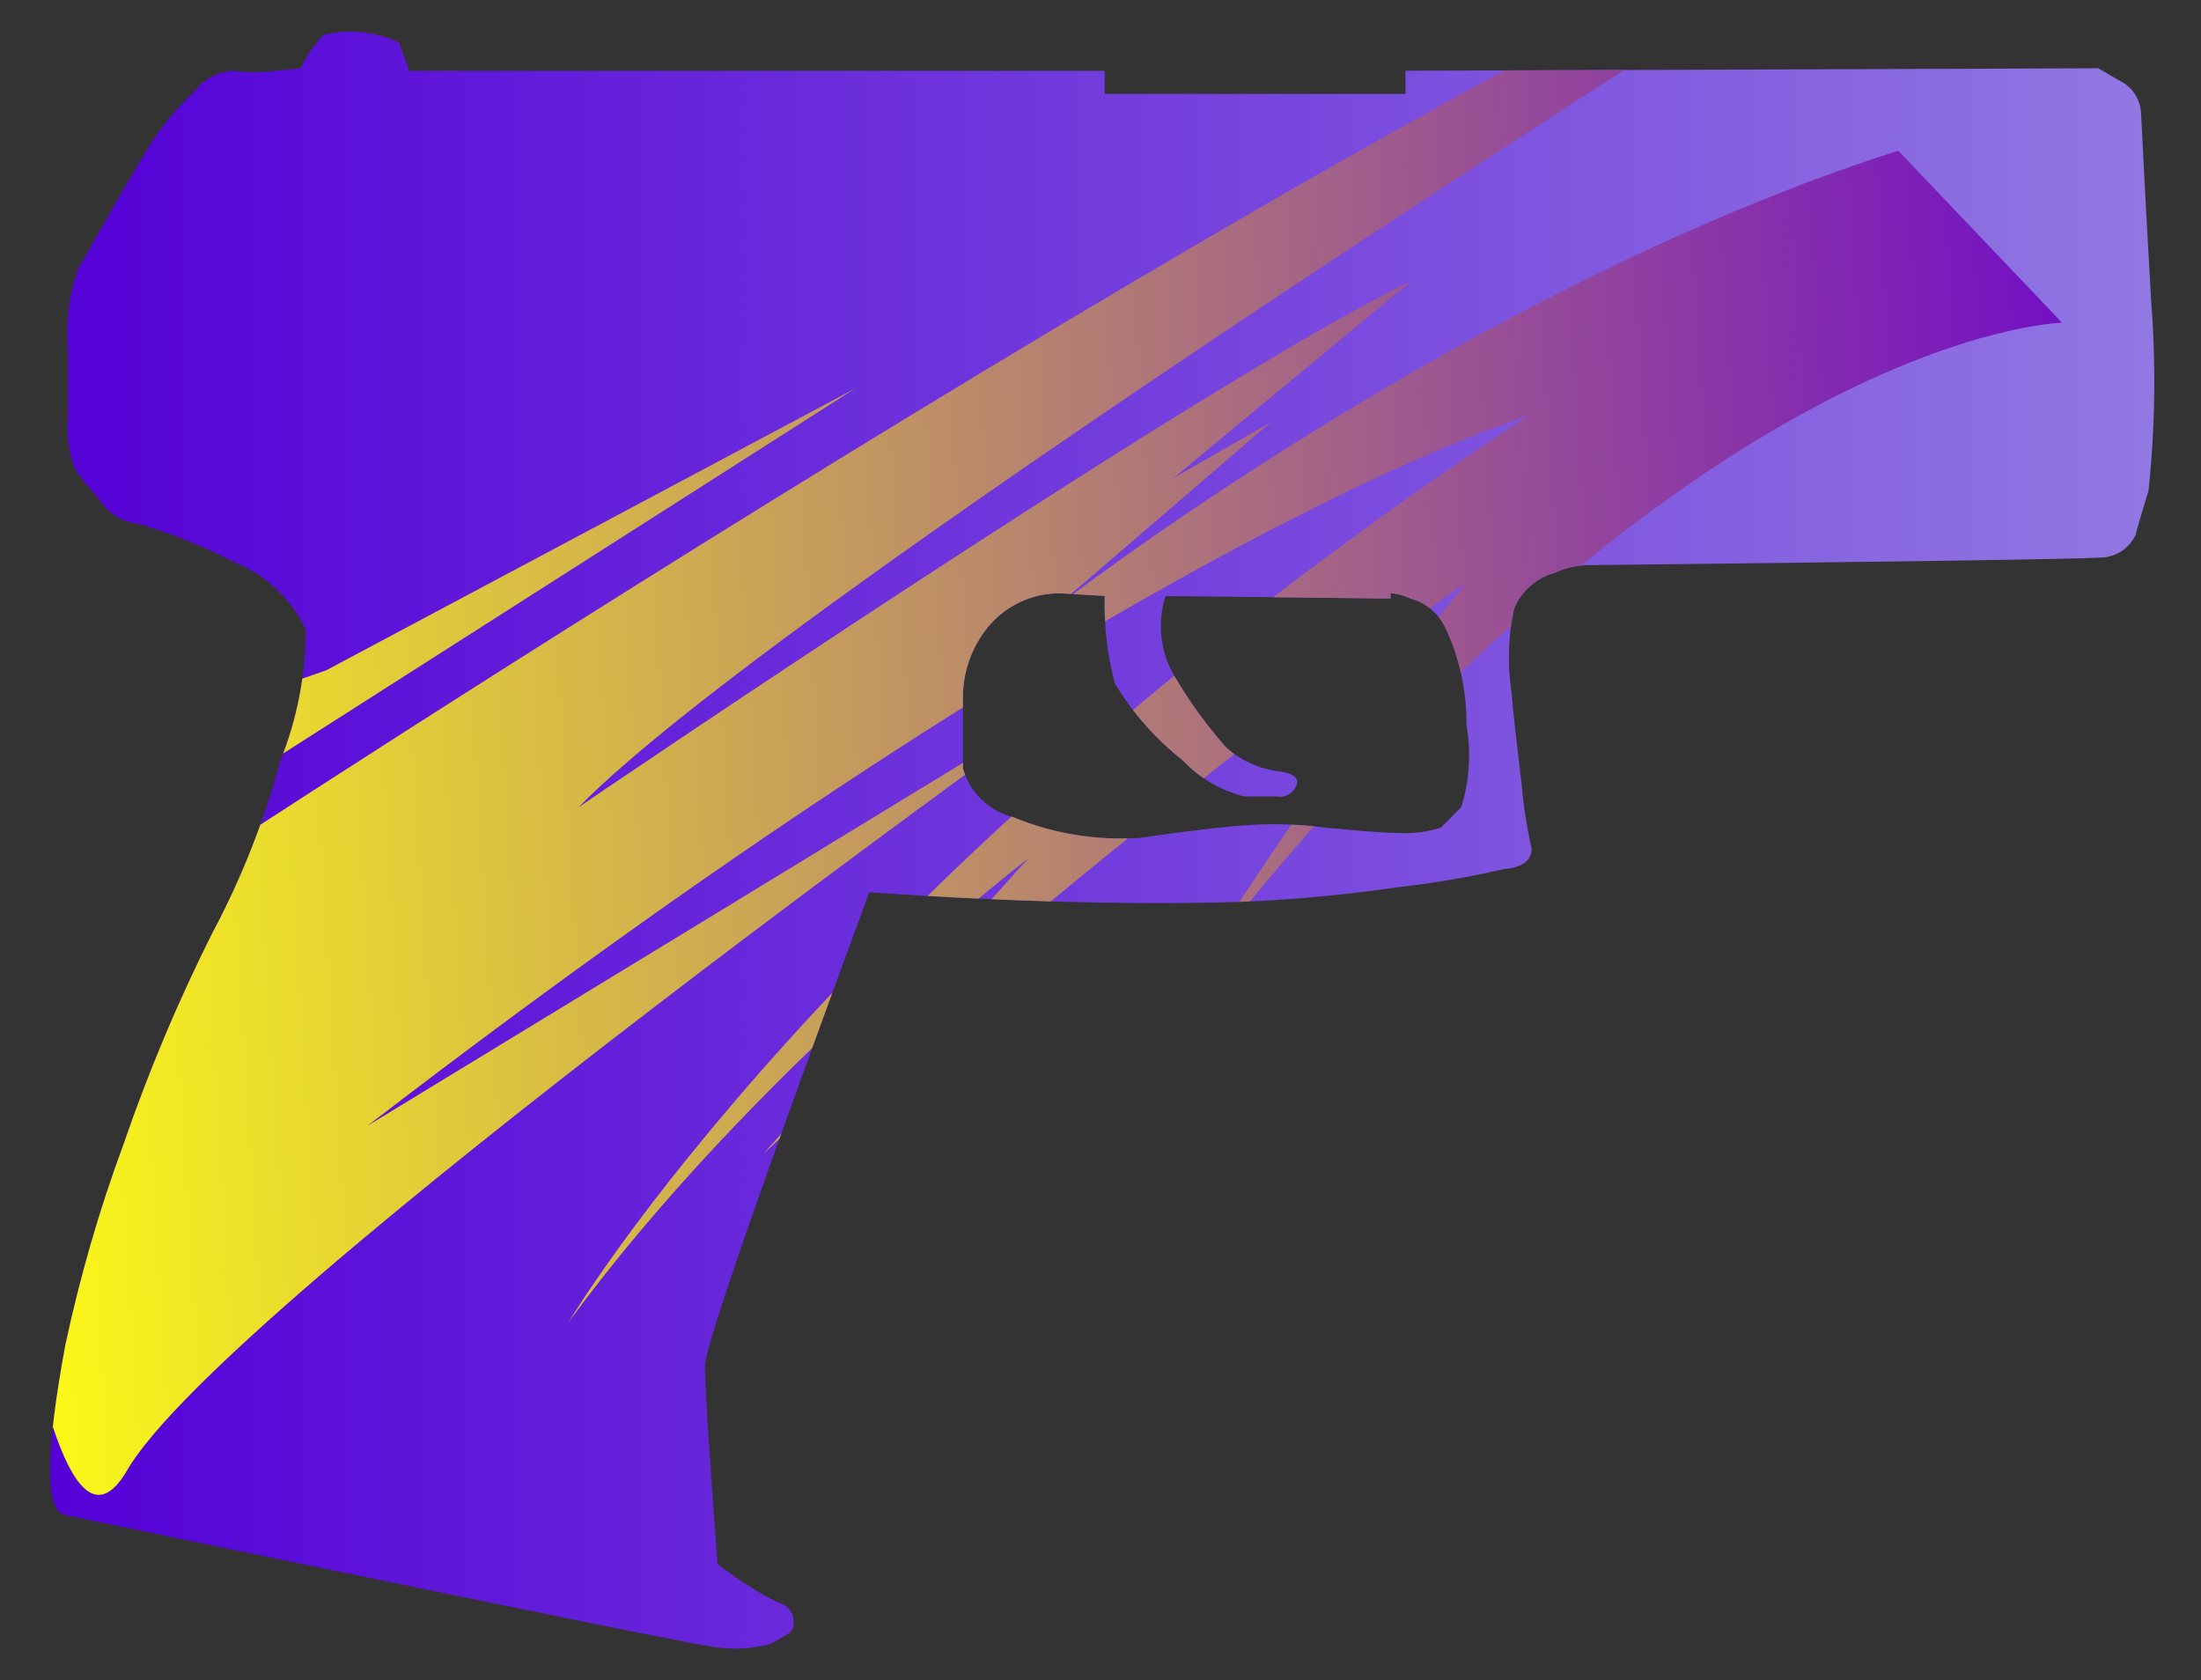 <?xml version="1.0" encoding="utf-8"?>
<!-- Generator: Adobe Illustrator 16.0.0, SVG Export Plug-In . SVG Version: 6.00 Build 0)  -->
<!DOCTYPE svg PUBLIC "-//W3C//DTD SVG 1.1//EN" "http://www.w3.org/Graphics/SVG/1.1/DTD/svg11.dtd">
<svg version="1.1" id="tc" xmlns="http://www.w3.org/2000/svg" xmlns:xlink="http://www.w3.org/1999/xlink" x="0px" y="0px"
	 width="47.167px" height="36px" viewBox="0 0 47.167 36" enable-background="new 0 0 47.167 36" xml:space="preserve">
<rect x="0" y="0" width="47.167" height="36" fill="#333333" stroke="none"/>
<linearGradient id="shape1_1_" gradientUnits="userSpaceOnUse" x1="1.152" y1="1631.622" x2="46.248" y2="1631.622" gradientTransform="matrix(1 0 0 1 -0.08 -1613.621)">
	<stop  offset="0" style="stop-color:#5400D7"/>
	<stop  offset="1" style="stop-color:#9178E2"/>
</linearGradient>
<path id="shape1" fill="url(#shape1_1_)" d="M29.79,12.708c0.151,0.013,0.299,0.051,0.434,0.116
	c0.345,0.092,0.621,0.335,0.765,0.659c0.297,0.639,0.442,1.338,0.436,2.043c0.104,0.588,0.066,1.194-0.109,1.765
	c-0.215,0.22-0.361,0.368-0.438,0.441c-0.299,0.098-0.609,0.136-0.926,0.115c-0.289,0-0.813-0.042-1.568-0.115
	c-0.521-0.068-1.047-0.086-1.572-0.057c-0.576,0.036-1.371,0.129-2.383,0.278c-0.926,0.063-1.854-0.087-2.709-0.441
	c-0.523-0.128-0.939-0.529-1.084-1.049v-1.489c-0.008-0.563,0.186-1.11,0.542-1.544c0.375-0.451,0.931-0.713,1.517-0.717
	l0.979,0.056c-0.02,0.632,0.057,1.264,0.215,1.875c0.385,0.635,0.881,1.194,1.463,1.654c0.354,0.374,0.807,0.639,1.303,0.767h0.701
	c0.197,0.041,0.391-0.083,0.437-0.276c0.036-0.146-0.128-0.239-0.486-0.276c-0.383-0.065-0.739-0.237-1.028-0.494
	c-0.408-0.46-0.771-0.958-1.086-1.49c-0.326-0.526-0.404-1.17-0.216-1.758l4.824,0.054v-0.117H29.79z M6.927,0.746
	C6.732,0.961,6.568,1.204,6.439,1.463L5.894,1.519c-0.287,0.037-0.578,0.037-0.867,0C4.685,1.522,4.365,1.686,4.162,1.96
	C3.812,2.289,3.5,2.66,3.238,3.064c-0.36,0.587-0.883,1.487-1.564,2.7c-0.199,0.567-0.271,1.17-0.215,1.768v1.38
	c-0.042,0.392,0.014,0.79,0.16,1.155c0.146,0.215,0.311,0.418,0.488,0.607c0.187,0.312,0.508,0.515,0.868,0.551
	c0.712,0.208,1.399,0.485,2.058,0.827c0.668,0.271,1.209,0.783,1.516,1.434c0.004,0.963-0.18,1.918-0.541,2.813
	c-0.344,1.283-0.834,2.524-1.46,3.697c-0.735,1.465-1.371,2.977-1.903,4.527c-0.517,1.396-0.933,2.838-1.246,4.301
	c-0.435,2.354-0.435,3.566,0,3.641c8.525,1.764,13.131,2.705,13.818,2.813c0.432,0.076,0.875,0.063,1.3-0.055l0.377-0.219
	c0.077-0.045,0.121-0.131,0.111-0.221c0.021-0.211-0.122-0.402-0.328-0.443c-0.458-0.23-0.896-0.51-1.3-0.826
	c-0.18-2.391-0.27-3.807-0.27-4.248c0-0.404,1.174-3.787,3.521-10.146c2.709,0.187,5.167,0.259,7.372,0.221
	c1.321-0.026,2.643-0.14,3.952-0.33c0.767-0.087,1.525-0.215,2.275-0.388c0.396-0.035,0.596-0.183,0.596-0.438
	c-0.104-0.457-0.176-0.92-0.215-1.387c-0.108-0.882-0.182-1.545-0.219-1.985c-0.088-0.587-0.068-1.184,0.055-1.766
	c0.152-0.376,0.476-0.663,0.867-0.771c0.221-0.103,0.461-0.159,0.703-0.166c6.832-0.075,10.518-0.13,11.057-0.165
	c0.308-0.025,0.576-0.216,0.701-0.496c0-0.038,0.092-0.35,0.271-0.939c0.143-1.354,0.162-2.721,0.055-4.08
	c-0.072-1.25-0.146-2.593-0.217-4.028c-0.02-0.283-0.186-0.535-0.438-0.661l-0.479-0.278L30.119,1.516v0.496h-6.446V1.518H8.769
	L8.552,0.91C8.223,0.756,7.865,0.677,7.507,0.677C7.314,0.676,7.117,0.699,6.927,0.746"/>
<g>
	<g>
		<g>
			<defs>
				<path id="SVGID_1_" d="M29.79,12.708c0.151,0.013,0.299,0.051,0.434,0.116c0.345,0.092,0.621,0.335,0.765,0.659
					c0.297,0.639,0.442,1.338,0.436,2.043c0.104,0.588,0.066,1.194-0.109,1.765c-0.215,0.22-0.361,0.368-0.438,0.441
					c-0.299,0.098-0.609,0.136-0.926,0.115c-0.289,0-0.813-0.042-1.568-0.115c-0.521-0.068-1.047-0.086-1.572-0.057
					c-0.576,0.036-1.371,0.129-2.383,0.278c-0.926,0.063-1.854-0.087-2.709-0.441c-0.523-0.128-0.939-0.529-1.084-1.049v-1.489
					c-0.008-0.563,0.186-1.11,0.542-1.544c0.375-0.451,0.931-0.713,1.517-0.717l0.979,0.056c-0.02,0.632,0.057,1.264,0.215,1.875
					c0.385,0.635,0.881,1.194,1.463,1.654c0.354,0.374,0.807,0.639,1.303,0.767h0.701c0.197,0.041,0.391-0.083,0.437-0.276
					c0.036-0.146-0.128-0.239-0.486-0.276c-0.383-0.065-0.739-0.237-1.028-0.494c-0.408-0.46-0.771-0.958-1.086-1.49
					c-0.326-0.526-0.404-1.17-0.216-1.758l4.824,0.054v-0.117H29.79z M6.927,0.746C6.732,0.961,6.568,1.204,6.439,1.463L5.894,1.519
					c-0.287,0.037-0.578,0.037-0.867,0C4.685,1.522,4.365,1.686,4.162,1.96C3.812,2.289,3.5,2.66,3.238,3.064
					c-0.36,0.587-0.883,1.487-1.564,2.7c-0.199,0.567-0.271,1.17-0.215,1.768v1.38c-0.042,0.392,0.014,0.79,0.16,1.155
					c0.146,0.215,0.311,0.418,0.488,0.607c0.187,0.312,0.508,0.515,0.868,0.551c0.712,0.208,1.399,0.485,2.058,0.827
					c0.668,0.271,1.209,0.783,1.516,1.434c0.004,0.963-0.18,1.918-0.541,2.813c-0.344,1.283-0.834,2.524-1.46,3.697
					c-0.735,1.465-1.371,2.977-1.903,4.527c-0.517,1.396-0.933,2.838-1.246,4.301c-0.435,2.354-0.435,3.566,0,3.641
					c8.525,1.764,13.131,2.705,13.818,2.813c0.432,0.076,0.875,0.063,1.3-0.055l0.377-0.219c0.077-0.045,0.121-0.131,0.111-0.221
					c0.021-0.211-0.122-0.402-0.328-0.443c-0.458-0.23-0.896-0.51-1.3-0.826c-0.18-2.391-0.27-3.807-0.27-4.248
					c0-0.404,1.174-3.787,3.521-10.146c2.709,0.187,5.167,0.259,7.372,0.221c1.321-0.026,2.643-0.14,3.952-0.33
					c0.767-0.087,1.525-0.215,2.275-0.388c0.396-0.035,0.596-0.183,0.596-0.438c-0.104-0.457-0.176-0.92-0.215-1.387
					c-0.108-0.882-0.182-1.545-0.219-1.985c-0.088-0.587-0.068-1.184,0.055-1.766c0.152-0.376,0.476-0.663,0.867-0.771
					c0.221-0.103,0.461-0.159,0.703-0.166c6.832-0.075,10.518-0.13,11.057-0.165c0.308-0.025,0.576-0.216,0.701-0.496
					c0-0.038,0.092-0.35,0.271-0.939c0.143-1.354,0.162-2.721,0.055-4.08c-0.072-1.25-0.146-2.593-0.217-4.028
					c-0.02-0.283-0.186-0.535-0.438-0.661l-0.479-0.278L30.119,1.516v0.496h-6.446V1.518H8.769L8.552,0.91
					C8.223,0.756,7.865,0.677,7.507,0.677C7.314,0.676,7.117,0.699,6.927,0.746"/>
			</defs>
			<clipPath id="SVGID_2_">
				<use xlink:href="#SVGID_1_"  overflow="visible"/>
			</clipPath>
			
				<linearGradient id="SVGID_3_" gradientUnits="userSpaceOnUse" x1="-1567.456" y1="516.203" x2="-1521.924" y2="516.203" gradientTransform="matrix(0.998 -0.062 0.062 0.998 1531.199 -597.098)">
				<stop  offset="0" style="stop-color:#FFFF13"/>
				<stop  offset="1" style="stop-color:#7411C3"/>
			</linearGradient>
			<path clip-path="url(#SVGID_2_)" fill="url(#SVGID_3_)" d="M6.984,14.366l11.342-6.042L3.501,17.783l0.544,0.889
				c0,0,28.675-18.854,37.509-21.469c0,0-24.501,15.325-29.154,20.093c0,0,13.447-9.158,17.851-11.281l-5.104,4.229l2.086-1.197
				l-4.634,3.985c0,0,8.714-6.801,18.08-9.804l3.511,3.688c0,0-7.875,0.139-18.658,13.961c0,0,4.012-6.148,5.893-8.398
				c0,0-7.488,5.16-15.066,12.244l5.672-6.326c0,0-5.922,4.565-9.842,9.928c0,0,5.678-9.595,20.549-19.41
				c0,0-8.151,2.359-24.857,15.204c0,0,14.581-8.874,15.318-9.347c0.67-0.467-18.496,13.169-20.502,16.78
				c-2.217,3.621-3.49-14.492-3.49-14.492L6.984,14.366z"/>
		</g>
	</g>
</g>
</svg>
